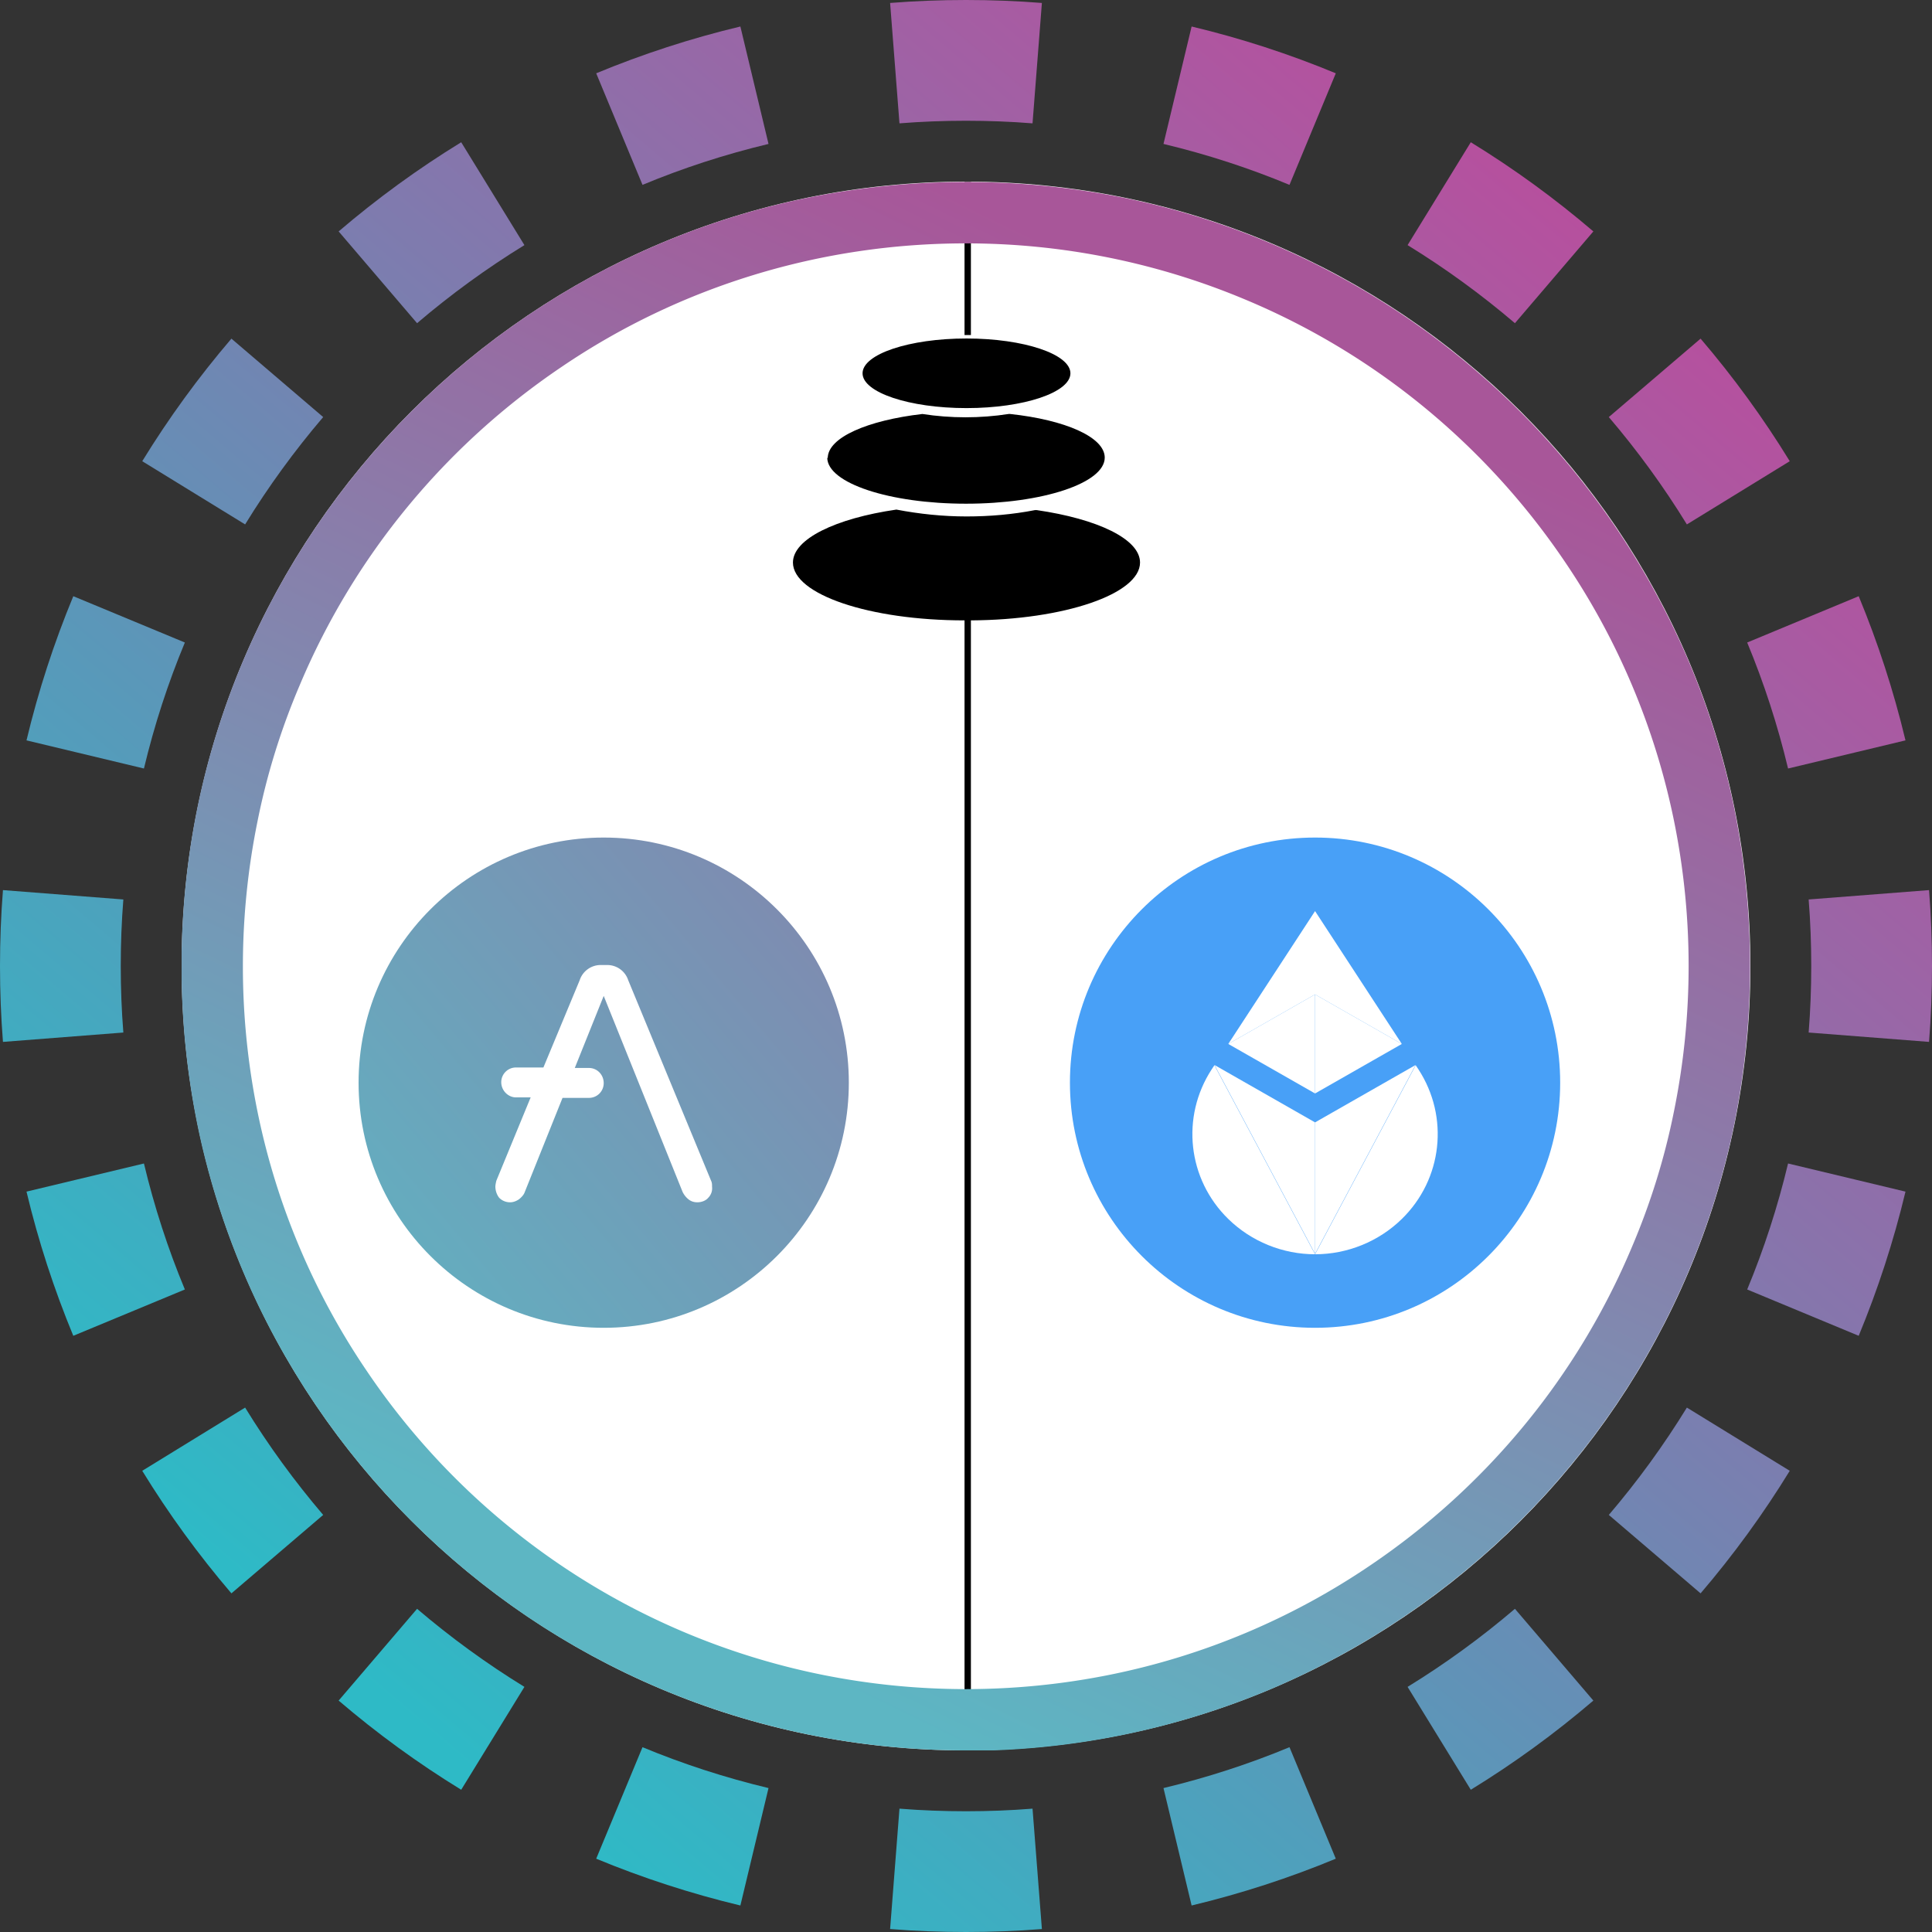 <svg width="32" height="32" viewBox="0 0 32 32" fill="none" xmlns="http://www.w3.org/2000/svg">
  <rect x="0" y="0" width="32" height="32" fill="#333333" stroke="none"/>
  <path fill-rule="evenodd" clip-rule="evenodd"
    d="M31.951 17.257L29.957 17.102C29.986 16.738 30 16.371 30 16C30 15.629 29.986 15.261 29.957 14.898L31.951 14.743C31.984 15.158 32 15.577 32 16C32 16.423 31.984 16.842 31.951 17.257ZM31.561 12.263L29.616 12.729C29.444 12.01 29.217 11.312 28.939 10.642L30.786 9.875C31.104 10.643 31.364 11.441 31.561 12.263ZM29.644 7.639L27.94 8.686C27.555 8.059 27.122 7.465 26.647 6.908L28.167 5.609C28.71 6.244 29.205 6.923 29.644 7.639ZM26.391 3.833L25.092 5.353C24.535 4.878 23.941 4.445 23.314 4.06L24.361 2.356C25.077 2.795 25.756 3.29 26.391 3.833ZM22.125 1.214L21.358 3.062C20.688 2.783 19.99 2.556 19.271 2.384L19.737 0.439C20.559 0.635 21.357 0.896 22.125 1.214ZM17.257 0.049L17.102 2.043C16.738 2.014 16.371 2 16 2C15.629 2 15.261 2.014 14.898 2.043L14.743 0.049C15.158 0.016 15.577 0 16 0C16.423 0 16.842 0.016 17.257 0.049ZM12.263 0.439L12.729 2.384C12.01 2.556 11.312 2.783 10.642 3.062L9.875 1.214C10.643 0.896 11.441 0.635 12.263 0.439ZM7.639 2.356L8.686 4.06C8.059 4.445 7.465 4.878 6.908 5.353L5.609 3.833C6.244 3.29 6.923 2.795 7.639 2.356ZM3.833 5.609L5.353 6.908C4.878 7.465 4.445 8.059 4.06 8.686L2.356 7.639C2.795 6.923 3.29 6.244 3.833 5.609ZM1.214 9.875L3.062 10.642C2.783 11.312 2.556 12.01 2.384 12.729L0.439 12.263C0.635 11.441 0.896 10.643 1.214 9.875ZM0.049 14.743C0.016 15.158 0 15.577 0 16C0 16.423 0.016 16.842 0.049 17.257L2.043 17.102C2.014 16.738 2 16.371 2 16C2 15.629 2.014 15.261 2.043 14.898L0.049 14.743ZM0.439 19.737L2.384 19.271C2.556 19.99 2.783 20.688 3.062 21.358L1.214 22.125C0.896 21.357 0.635 20.559 0.439 19.737ZM2.356 24.361L4.06 23.314C4.445 23.941 4.878 24.535 5.353 25.092L3.833 26.391C3.29 25.756 2.795 25.077 2.356 24.361ZM5.609 28.167L6.908 26.647C7.465 27.122 8.059 27.555 8.686 27.94L7.639 29.644C6.923 29.205 6.244 28.71 5.609 28.167ZM9.875 30.786L10.642 28.939C11.312 29.217 12.01 29.444 12.729 29.616L12.263 31.561C11.441 31.364 10.643 31.104 9.875 30.786ZM14.743 31.951L14.898 29.957C15.261 29.986 15.629 30 16 30C16.371 30 16.738 29.986 17.102 29.957L17.257 31.951C16.842 31.984 16.423 32 16 32C15.577 32 15.158 31.984 14.743 31.951ZM19.737 31.561L19.271 29.616C19.99 29.444 20.688 29.217 21.358 28.939L22.125 30.786C21.357 31.104 20.559 31.364 19.737 31.561ZM24.361 29.644L23.314 27.94C23.941 27.555 24.535 27.122 25.092 26.647L26.391 28.167C25.756 28.71 25.077 29.205 24.361 29.644ZM28.167 26.391L26.647 25.092C27.122 24.535 27.555 23.941 27.94 23.314L29.644 24.361C29.205 25.077 28.71 25.756 28.167 26.391ZM30.786 22.125L28.939 21.358C29.217 20.688 29.444 19.99 29.616 19.271L31.561 19.737C31.364 20.559 31.104 21.357 30.786 22.125Z"
    fill="url(#paint0_linear_42_5)" />
  <g clip-path="url(#circleClip)">
    <g style="transform: scale(0.812); transform-origin: 50% 50%;"><g clip-path="url(#clip0_298_825)"><path fill="#fff" d="M16 32c8.84 0 16-7.16 16-16S24.83 0 16 0 0 7.16 0 16s7.16 16 16 16"/><path fill="#000" d="M15.97 32V8.95c-1.94 0-3.5-.53-3.5-1.18 0-.48.87-.9 2.11-1.08.47.09.95.14 1.43.14.47 0 .94-.04 1.4-.13h.03c1.24.18 2.11.59 2.11 1.07 0 .64-1.54 1.17-3.45 1.18v23.06h-.12zM13.18 5.64c0-.42.81-.77 1.93-.9.58.09 1.18.09 1.76 0h.03c1.12.12 1.93.47 1.93.89 0 .52-1.27.94-2.83.94s-2.83-.42-2.83-.94zm.71-1.73c0-.39.95-.71 2.12-.71s2.12.32 2.12.71-.95.71-2.12.71-2.12-.32-2.12-.71m2.08-.77V.01h.13v3.12h-.13z"/><path fill="url(#paint0_linear_298_825)" d="M15.99 32c-3.19 0-6.3-.95-8.94-2.73a16.14 16.14 0 0 1-5.8-7.04q-.615-1.455-.93-3c-.43-2.13-.43-4.32 0-6.45.42-2.05 1.24-3.99 2.41-5.72 1.74-2.57 4.18-4.59 7.04-5.8q1.455-.615 3-.93c2.13-.43 4.32-.43 6.45 0 2.05.42 3.99 1.24 5.72 2.41a16.14 16.14 0 0 1 5.8 7.04q.615 1.455.93 3c.43 2.13.43 4.32 0 6.45-.42 2.05-1.24 3.99-2.41 5.72a16.14 16.14 0 0 1-7.04 5.8c-1.97.83-4.09 1.26-6.23 1.26zm0-30.74c-2.94 0-5.81.87-8.24 2.52-2.37 1.6-4.23 3.85-5.34 6.49-.38.89-.67 1.82-.86 2.77-.4 1.96-.4 3.98 0 5.94a14.6 14.6 0 0 0 2.22 5.27 14.72 14.72 0 0 0 9.26 6.2c1.96.4 3.98.4 5.94 0a14.6 14.6 0 0 0 5.27-2.22c2.37-1.6 4.23-3.85 5.34-6.49.38-.89.67-1.82.86-2.77.4-1.96.4-3.98 0-5.94a14.6 14.6 0 0 0-2.22-5.27c-1.6-2.37-3.85-4.23-6.49-5.34a14.7 14.7 0 0 0-5.74-1.16"/><path fill="#48A0F7" d="M28.12 18.38c0-2.76-2.24-5-5-5s-5 2.24-5 5 2.24 5 5 5 5-2.24 5-5"/><path fill="#fff" d="m25.17 18.02.06.09c.63.97.49 2.24-.34 3.05-.47.46-1.11.72-1.77.72l2.05-3.85z"/><path fill="#fff" d="m23.12 19.19 2.05-1.17-2.05 3.85zM21.07 18.02l-.06.09c-.63.97-.49 2.24.34 3.05.47.46 1.11.72 1.77.72l-2.05-3.85z"/><path fill="#fff" d="m23.12 19.19-2.05-1.17 2.05 3.85zM23.12 16.58v2.02l1.77-1.01z"/><path fill="#fff" d="m23.12 16.58-1.77 1.01 1.77 1.01z"/><path fill="#fff" d="m23.12 14.88-1.77 2.71 1.77-1.01zM23.12 16.58l1.77 1.01-1.77-2.71z"/><path fill="url(#paint1_linear_298_825)" d="M8.61 23.38c2.76 0 5-2.24 5-5s-2.24-5-5-5-5 2.24-5 5 2.24 5 5 5"/><path fill="#fff" d="m10.8 20.38-1.69-4.09a.45.45 0 0 0-.42-.31h-.15a.45.45 0 0 0-.42.31l-.74 1.78h-.56a.3.3 0 0 0-.3.3c0 .17.14.31.3.31h.3l-.7 1.7s-.02.08-.02.12c0 .08.03.17.08.23.06.06.14.09.22.09q.09 0 .18-.06c.05-.04.1-.09.12-.15l.77-1.92h.54a.3.3 0 0 0 .3-.3c0-.18-.14-.31-.3-.31h-.29l.59-1.47 1.61 4q.045.09.12.15t.18.06c.08 0 .17-.03.22-.09.06-.06.09-.14.08-.23 0-.04 0-.08-.02-.12"/></g><defs><linearGradient id="paint0_linear_298_825" x1="22.135" x2="9.712" y1="3.333" y2="28.959" gradientUnits="userSpaceOnUse"><stop stop-color="#A85699"/><stop offset="1" stop-color="#5DB6C3"/></linearGradient><linearGradient id="paint1_linear_298_825" x1="27.936" x2="4.121" y1="5.986" y2="25.987" gradientUnits="userSpaceOnUse"><stop stop-color="#A85699"/><stop offset="1" stop-color="#5DB6C3"/></linearGradient><clipPath id="clip0_298_825"><path fill="#fff" d="M0 0h32v32H0z"/></clipPath></defs></g>
  </g>
  <defs>
    <clipPath id="circleClip">
      <circle cx="16" cy="16" r="13" />
    </clipPath>
    <linearGradient id="paint0_linear_42_5" x1="26.976" y1="4.32" x2="6.592" y2="28.352"
      gradientUnits="userSpaceOnUse">
      <stop stop-color="#B6509E" />
      <stop offset="1" stop-color="#2EBAC6" />
    </linearGradient>
  </defs>
</svg>